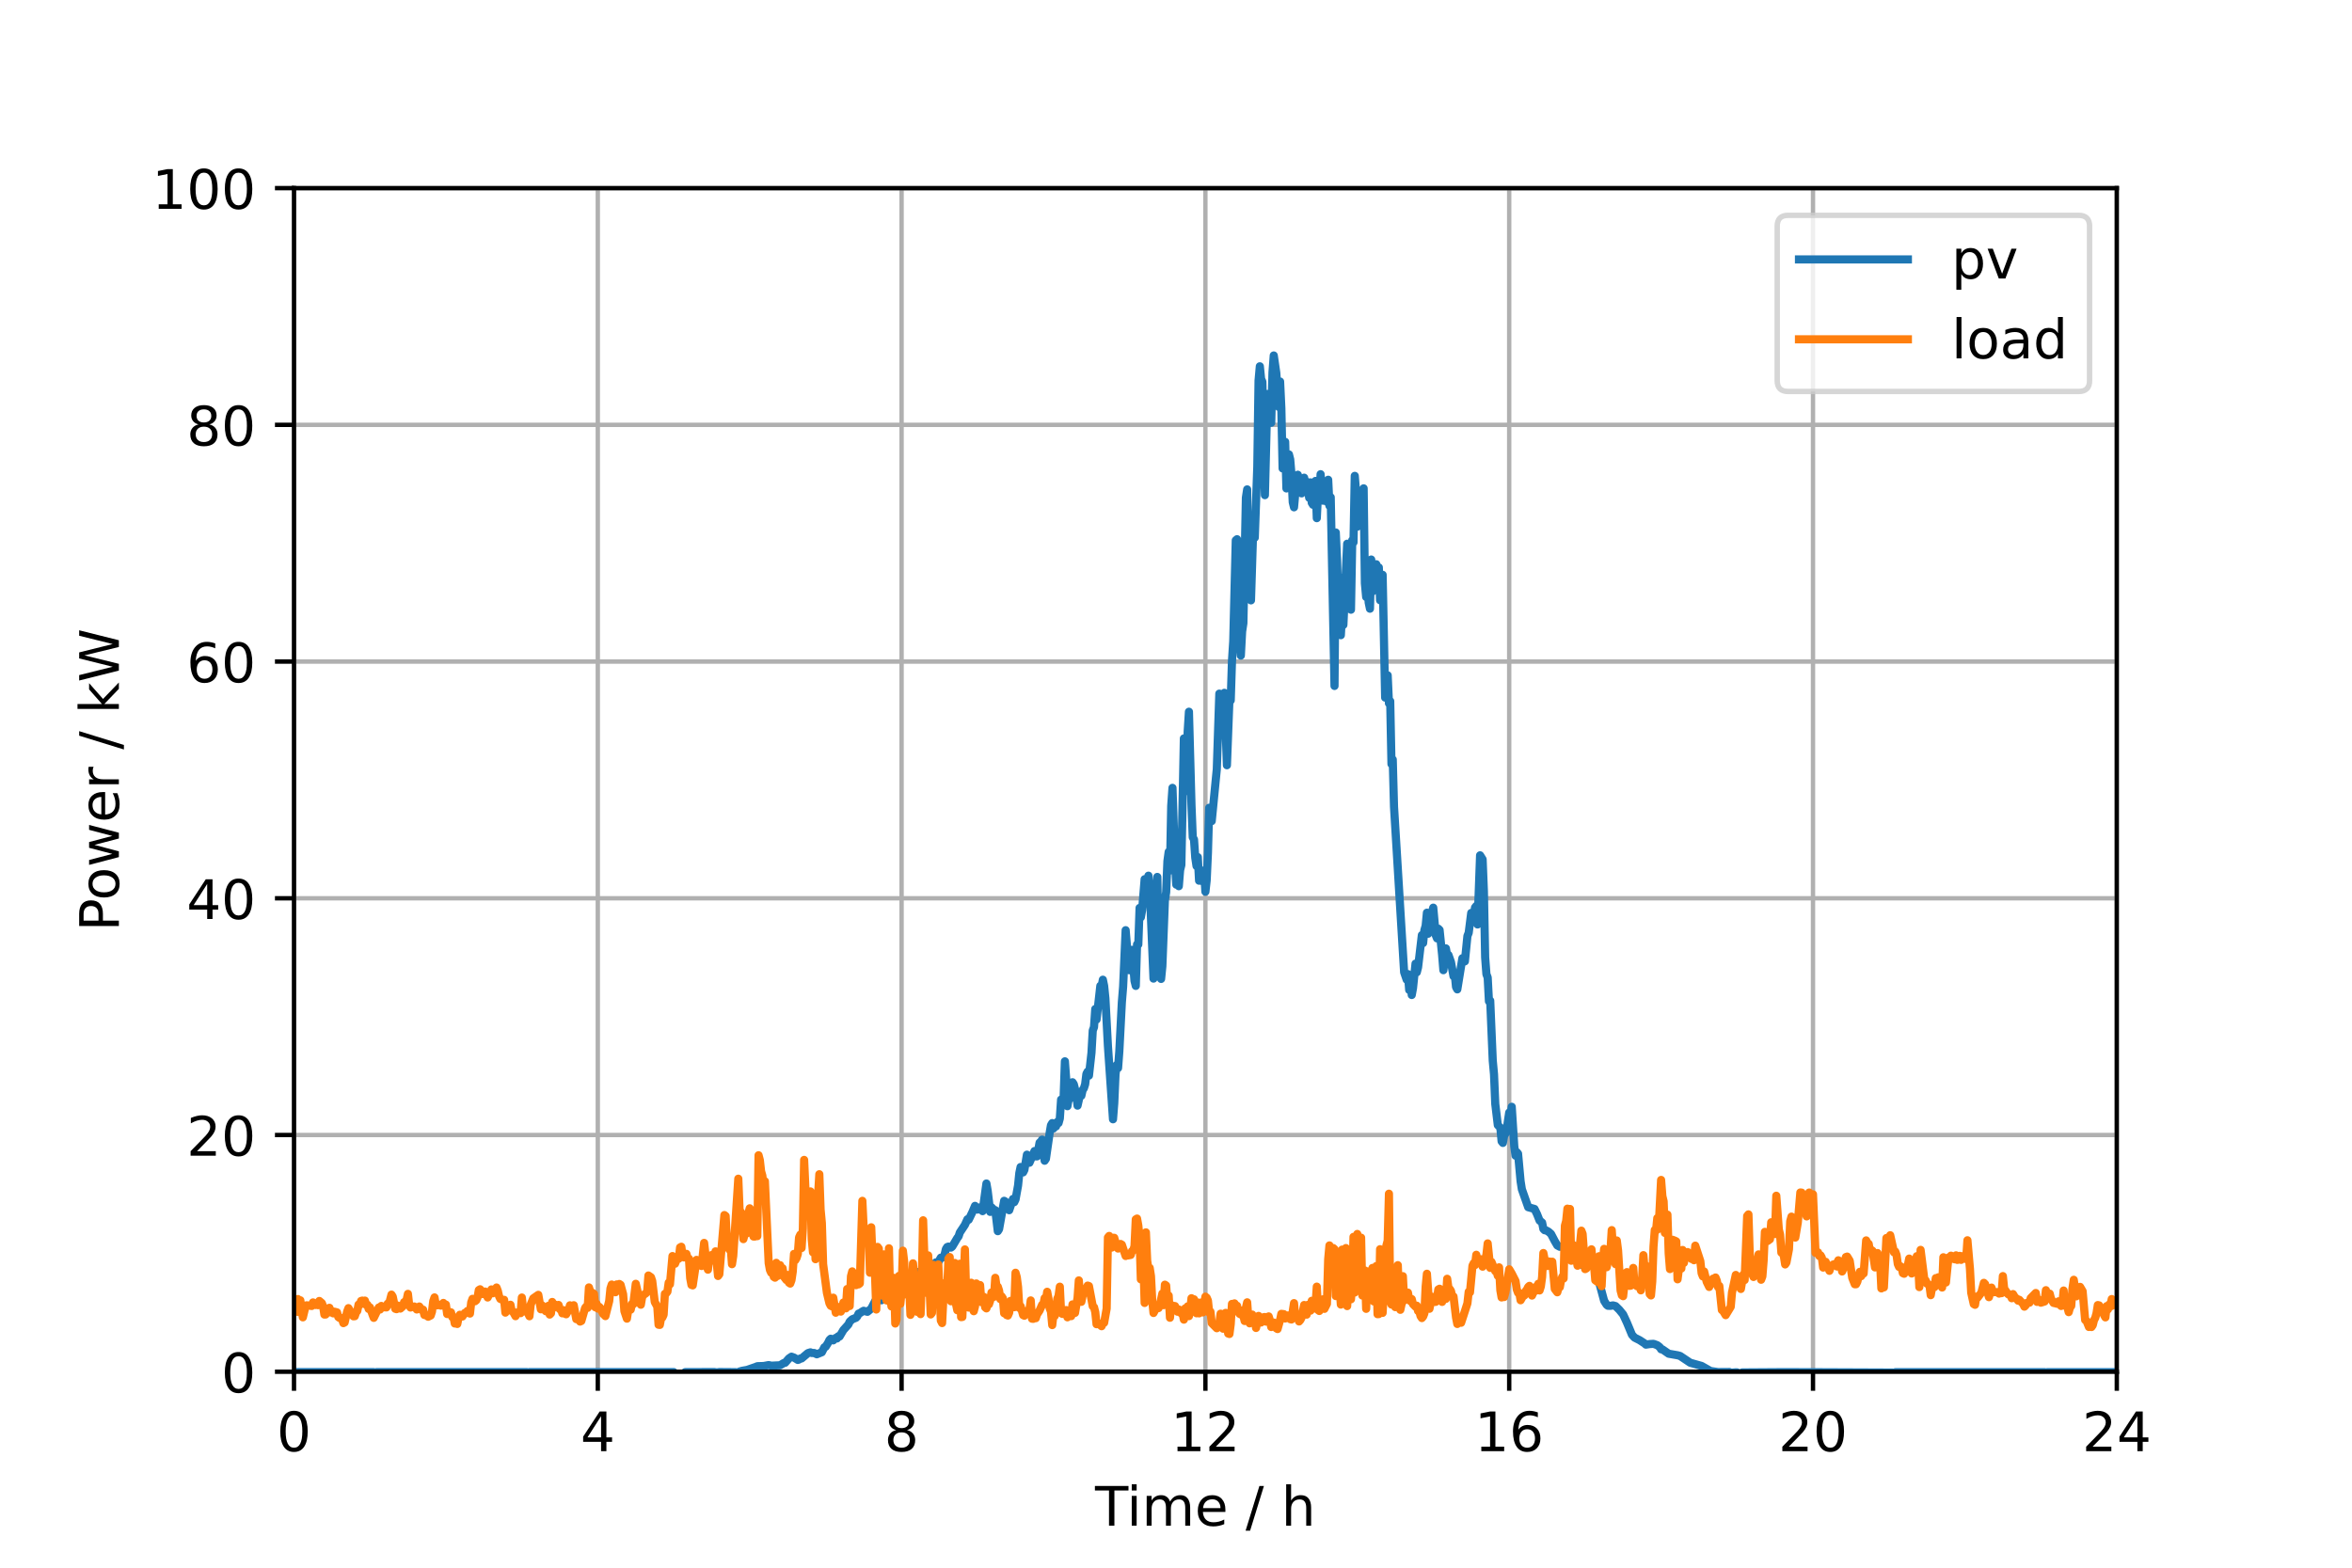 <?xml version="1.0" encoding="utf-8" standalone="no"?>
<!DOCTYPE svg PUBLIC "-//W3C//DTD SVG 1.1//EN"
  "http://www.w3.org/Graphics/SVG/1.1/DTD/svg11.dtd">
<!-- Created with matplotlib (https://matplotlib.org/) -->
<svg height="288pt" version="1.1" viewBox="0 0 432 288" width="432pt" xmlns="http://www.w3.org/2000/svg" xmlns:xlink="http://www.w3.org/1999/xlink">
 <defs>
  <style type="text/css">
*{stroke-linecap:butt;stroke-linejoin:round;}
  </style>
 </defs>
 <g id="figure_1">
  <g id="patch_1">
   <path d="M 0 288 
L 432 288 
L 432 0 
L 0 0 
z
" style="fill:#ffffff;"/>
  </g>
  <g id="axes_1">
   <g id="patch_2">
    <path d="M 54 252 
L 388.8 252 
L 388.8 34.56 
L 54 34.56 
z
" style="fill:#ffffff;"/>
   </g>
   <g id="matplotlib.axis_1">
    <g id="xtick_1">
     <g id="line2d_1">
      <path clip-path="url(#pe72636632e)" d="M 54 252 
L 54 34.56 
" style="fill:none;stroke:#b0b0b0;stroke-linecap:square;stroke-width:0.8;"/>
     </g>
     <g id="line2d_2">
      <defs>
       <path d="M 0 0 
L 0 3.5 
" id="m6afedc0738" style="stroke:#000000;stroke-width:0.8;"/>
      </defs>
      <g>
       <use style="stroke:#000000;stroke-width:0.8;" x="54" xlink:href="#m6afedc0738" y="252"/>
      </g>
     </g>
     <g id="text_1">
      <!-- 0 -->
      <defs>
       <path d="M 31.781 66.406 
Q 24.172 66.406 20.328 58.906 
Q 16.5 51.422 16.5 36.375 
Q 16.5 21.391 20.328 13.891 
Q 24.172 6.391 31.781 6.391 
Q 39.453 6.391 43.281 13.891 
Q 47.125 21.391 47.125 36.375 
Q 47.125 51.422 43.281 58.906 
Q 39.453 66.406 31.781 66.406 
z
M 31.781 74.219 
Q 44.047 74.219 50.516 64.516 
Q 56.984 54.828 56.984 36.375 
Q 56.984 17.969 50.516 8.266 
Q 44.047 -1.422 31.781 -1.422 
Q 19.531 -1.422 13.062 8.266 
Q 6.594 17.969 6.594 36.375 
Q 6.594 54.828 13.062 64.516 
Q 19.531 74.219 31.781 74.219 
z
" id="DejaVuSans-48"/>
      </defs>
      <g transform="translate(50.819 266.598)scale(0.1 -0.1)">
       <use xlink:href="#DejaVuSans-48"/>
      </g>
     </g>
    </g>
    <g id="xtick_2">
     <g id="line2d_3">
      <path clip-path="url(#pe72636632e)" d="M 109.8 252 
L 109.8 34.56 
" style="fill:none;stroke:#b0b0b0;stroke-linecap:square;stroke-width:0.8;"/>
     </g>
     <g id="line2d_4">
      <g>
       <use style="stroke:#000000;stroke-width:0.8;" x="109.8" xlink:href="#m6afedc0738" y="252"/>
      </g>
     </g>
     <g id="text_2">
      <!-- 4 -->
      <defs>
       <path d="M 37.797 64.312 
L 12.891 25.391 
L 37.797 25.391 
z
M 35.203 72.906 
L 47.609 72.906 
L 47.609 25.391 
L 58.016 25.391 
L 58.016 17.188 
L 47.609 17.188 
L 47.609 0 
L 37.797 0 
L 37.797 17.188 
L 4.891 17.188 
L 4.891 26.703 
z
" id="DejaVuSans-52"/>
      </defs>
      <g transform="translate(106.619 266.598)scale(0.1 -0.1)">
       <use xlink:href="#DejaVuSans-52"/>
      </g>
     </g>
    </g>
    <g id="xtick_3">
     <g id="line2d_5">
      <path clip-path="url(#pe72636632e)" d="M 165.6 252 
L 165.6 34.56 
" style="fill:none;stroke:#b0b0b0;stroke-linecap:square;stroke-width:0.8;"/>
     </g>
     <g id="line2d_6">
      <g>
       <use style="stroke:#000000;stroke-width:0.8;" x="165.6" xlink:href="#m6afedc0738" y="252"/>
      </g>
     </g>
     <g id="text_3">
      <!-- 8 -->
      <defs>
       <path d="M 31.781 34.625 
Q 24.75 34.625 20.719 30.859 
Q 16.703 27.094 16.703 20.516 
Q 16.703 13.922 20.719 10.156 
Q 24.75 6.391 31.781 6.391 
Q 38.812 6.391 42.859 10.172 
Q 46.922 13.969 46.922 20.516 
Q 46.922 27.094 42.891 30.859 
Q 38.875 34.625 31.781 34.625 
z
M 21.922 38.812 
Q 15.578 40.375 12.031 44.719 
Q 8.5 49.078 8.5 55.328 
Q 8.5 64.062 14.719 69.141 
Q 20.953 74.219 31.781 74.219 
Q 42.672 74.219 48.875 69.141 
Q 55.078 64.062 55.078 55.328 
Q 55.078 49.078 51.531 44.719 
Q 48 40.375 41.703 38.812 
Q 48.828 37.156 52.797 32.312 
Q 56.781 27.484 56.781 20.516 
Q 56.781 9.906 50.312 4.234 
Q 43.844 -1.422 31.781 -1.422 
Q 19.734 -1.422 13.25 4.234 
Q 6.781 9.906 6.781 20.516 
Q 6.781 27.484 10.781 32.312 
Q 14.797 37.156 21.922 38.812 
z
M 18.312 54.391 
Q 18.312 48.734 21.844 45.562 
Q 25.391 42.391 31.781 42.391 
Q 38.141 42.391 41.719 45.562 
Q 45.312 48.734 45.312 54.391 
Q 45.312 60.062 41.719 63.234 
Q 38.141 66.406 31.781 66.406 
Q 25.391 66.406 21.844 63.234 
Q 18.312 60.062 18.312 54.391 
z
" id="DejaVuSans-56"/>
      </defs>
      <g transform="translate(162.419 266.598)scale(0.1 -0.1)">
       <use xlink:href="#DejaVuSans-56"/>
      </g>
     </g>
    </g>
    <g id="xtick_4">
     <g id="line2d_7">
      <path clip-path="url(#pe72636632e)" d="M 221.4 252 
L 221.4 34.56 
" style="fill:none;stroke:#b0b0b0;stroke-linecap:square;stroke-width:0.8;"/>
     </g>
     <g id="line2d_8">
      <g>
       <use style="stroke:#000000;stroke-width:0.8;" x="221.4" xlink:href="#m6afedc0738" y="252"/>
      </g>
     </g>
     <g id="text_4">
      <!-- 12 -->
      <defs>
       <path d="M 12.406 8.297 
L 28.516 8.297 
L 28.516 63.922 
L 10.984 60.406 
L 10.984 69.391 
L 28.422 72.906 
L 38.281 72.906 
L 38.281 8.297 
L 54.391 8.297 
L 54.391 0 
L 12.406 0 
z
" id="DejaVuSans-49"/>
       <path d="M 19.188 8.297 
L 53.609 8.297 
L 53.609 0 
L 7.328 0 
L 7.328 8.297 
Q 12.938 14.109 22.625 23.891 
Q 32.328 33.688 34.812 36.531 
Q 39.547 41.844 41.422 45.531 
Q 43.312 49.219 43.312 52.781 
Q 43.312 58.594 39.234 62.25 
Q 35.156 65.922 28.609 65.922 
Q 23.969 65.922 18.812 64.312 
Q 13.672 62.703 7.812 59.422 
L 7.812 69.391 
Q 13.766 71.781 18.938 73 
Q 24.125 74.219 28.422 74.219 
Q 39.75 74.219 46.484 68.547 
Q 53.219 62.891 53.219 53.422 
Q 53.219 48.922 51.531 44.891 
Q 49.859 40.875 45.406 35.406 
Q 44.188 33.984 37.641 27.219 
Q 31.109 20.453 19.188 8.297 
z
" id="DejaVuSans-50"/>
      </defs>
      <g transform="translate(215.037 266.598)scale(0.1 -0.1)">
       <use xlink:href="#DejaVuSans-49"/>
       <use x="63.623" xlink:href="#DejaVuSans-50"/>
      </g>
     </g>
    </g>
    <g id="xtick_5">
     <g id="line2d_9">
      <path clip-path="url(#pe72636632e)" d="M 277.2 252 
L 277.2 34.56 
" style="fill:none;stroke:#b0b0b0;stroke-linecap:square;stroke-width:0.8;"/>
     </g>
     <g id="line2d_10">
      <g>
       <use style="stroke:#000000;stroke-width:0.8;" x="277.2" xlink:href="#m6afedc0738" y="252"/>
      </g>
     </g>
     <g id="text_5">
      <!-- 16 -->
      <defs>
       <path d="M 33.016 40.375 
Q 26.375 40.375 22.484 35.828 
Q 18.609 31.297 18.609 23.391 
Q 18.609 15.531 22.484 10.953 
Q 26.375 6.391 33.016 6.391 
Q 39.656 6.391 43.531 10.953 
Q 47.406 15.531 47.406 23.391 
Q 47.406 31.297 43.531 35.828 
Q 39.656 40.375 33.016 40.375 
z
M 52.594 71.297 
L 52.594 62.312 
Q 48.875 64.062 45.094 64.984 
Q 41.312 65.922 37.594 65.922 
Q 27.828 65.922 22.672 59.328 
Q 17.531 52.734 16.797 39.406 
Q 19.672 43.656 24.016 45.922 
Q 28.375 48.188 33.594 48.188 
Q 44.578 48.188 50.953 41.516 
Q 57.328 34.859 57.328 23.391 
Q 57.328 12.156 50.688 5.359 
Q 44.047 -1.422 33.016 -1.422 
Q 20.359 -1.422 13.672 8.266 
Q 6.984 17.969 6.984 36.375 
Q 6.984 53.656 15.188 63.938 
Q 23.391 74.219 37.203 74.219 
Q 40.922 74.219 44.703 73.484 
Q 48.484 72.75 52.594 71.297 
z
" id="DejaVuSans-54"/>
      </defs>
      <g transform="translate(270.837 266.598)scale(0.1 -0.1)">
       <use xlink:href="#DejaVuSans-49"/>
       <use x="63.623" xlink:href="#DejaVuSans-54"/>
      </g>
     </g>
    </g>
    <g id="xtick_6">
     <g id="line2d_11">
      <path clip-path="url(#pe72636632e)" d="M 333 252 
L 333 34.56 
" style="fill:none;stroke:#b0b0b0;stroke-linecap:square;stroke-width:0.8;"/>
     </g>
     <g id="line2d_12">
      <g>
       <use style="stroke:#000000;stroke-width:0.8;" x="333" xlink:href="#m6afedc0738" y="252"/>
      </g>
     </g>
     <g id="text_6">
      <!-- 20 -->
      <g transform="translate(326.637 266.598)scale(0.1 -0.1)">
       <use xlink:href="#DejaVuSans-50"/>
       <use x="63.623" xlink:href="#DejaVuSans-48"/>
      </g>
     </g>
    </g>
    <g id="xtick_7">
     <g id="line2d_13">
      <path clip-path="url(#pe72636632e)" d="M 388.8 252 
L 388.8 34.56 
" style="fill:none;stroke:#b0b0b0;stroke-linecap:square;stroke-width:0.8;"/>
     </g>
     <g id="line2d_14">
      <g>
       <use style="stroke:#000000;stroke-width:0.8;" x="388.8" xlink:href="#m6afedc0738" y="252"/>
      </g>
     </g>
     <g id="text_7">
      <!-- 24 -->
      <g transform="translate(382.438 266.598)scale(0.1 -0.1)">
       <use xlink:href="#DejaVuSans-50"/>
       <use x="63.623" xlink:href="#DejaVuSans-52"/>
      </g>
     </g>
    </g>
    <g id="text_8">
     <!-- Time / h -->
     <defs>
      <path d="M -0.297 72.906 
L 61.375 72.906 
L 61.375 64.594 
L 35.5 64.594 
L 35.5 0 
L 25.594 0 
L 25.594 64.594 
L -0.297 64.594 
z
" id="DejaVuSans-84"/>
      <path d="M 9.422 54.688 
L 18.406 54.688 
L 18.406 0 
L 9.422 0 
z
M 9.422 75.984 
L 18.406 75.984 
L 18.406 64.594 
L 9.422 64.594 
z
" id="DejaVuSans-105"/>
      <path d="M 52 44.188 
Q 55.375 50.25 60.062 53.125 
Q 64.75 56 71.094 56 
Q 79.641 56 84.281 50.016 
Q 88.922 44.047 88.922 33.016 
L 88.922 0 
L 79.891 0 
L 79.891 32.719 
Q 79.891 40.578 77.094 44.375 
Q 74.312 48.188 68.609 48.188 
Q 61.625 48.188 57.562 43.547 
Q 53.516 38.922 53.516 30.906 
L 53.516 0 
L 44.484 0 
L 44.484 32.719 
Q 44.484 40.625 41.703 44.406 
Q 38.922 48.188 33.109 48.188 
Q 26.219 48.188 22.156 43.531 
Q 18.109 38.875 18.109 30.906 
L 18.109 0 
L 9.078 0 
L 9.078 54.688 
L 18.109 54.688 
L 18.109 46.188 
Q 21.188 51.219 25.484 53.609 
Q 29.781 56 35.688 56 
Q 41.656 56 45.828 52.969 
Q 50 49.953 52 44.188 
z
" id="DejaVuSans-109"/>
      <path d="M 56.203 29.594 
L 56.203 25.203 
L 14.891 25.203 
Q 15.484 15.922 20.484 11.062 
Q 25.484 6.203 34.422 6.203 
Q 39.594 6.203 44.453 7.469 
Q 49.312 8.734 54.109 11.281 
L 54.109 2.781 
Q 49.266 0.734 44.188 -0.344 
Q 39.109 -1.422 33.891 -1.422 
Q 20.797 -1.422 13.156 6.188 
Q 5.516 13.812 5.516 26.812 
Q 5.516 40.234 12.766 48.109 
Q 20.016 56 32.328 56 
Q 43.359 56 49.781 48.891 
Q 56.203 41.797 56.203 29.594 
z
M 47.219 32.234 
Q 47.125 39.594 43.094 43.984 
Q 39.062 48.391 32.422 48.391 
Q 24.906 48.391 20.391 44.141 
Q 15.875 39.891 15.188 32.172 
z
" id="DejaVuSans-101"/>
      <path id="DejaVuSans-32"/>
      <path d="M 25.391 72.906 
L 33.688 72.906 
L 8.297 -9.281 
L 0 -9.281 
z
" id="DejaVuSans-47"/>
      <path d="M 54.891 33.016 
L 54.891 0 
L 45.906 0 
L 45.906 32.719 
Q 45.906 40.484 42.875 44.328 
Q 39.844 48.188 33.797 48.188 
Q 26.516 48.188 22.312 43.547 
Q 18.109 38.922 18.109 30.906 
L 18.109 0 
L 9.078 0 
L 9.078 75.984 
L 18.109 75.984 
L 18.109 46.188 
Q 21.344 51.125 25.703 53.562 
Q 30.078 56 35.797 56 
Q 45.219 56 50.047 50.172 
Q 54.891 44.344 54.891 33.016 
z
" id="DejaVuSans-104"/>
     </defs>
     <g transform="translate(201.135 280.277)scale(0.1 -0.1)">
      <use xlink:href="#DejaVuSans-84"/>
      <use x="57.959" xlink:href="#DejaVuSans-105"/>
      <use x="85.742" xlink:href="#DejaVuSans-109"/>
      <use x="183.154" xlink:href="#DejaVuSans-101"/>
      <use x="244.678" xlink:href="#DejaVuSans-32"/>
      <use x="276.465" xlink:href="#DejaVuSans-47"/>
      <use x="310.156" xlink:href="#DejaVuSans-32"/>
      <use x="341.943" xlink:href="#DejaVuSans-104"/>
     </g>
    </g>
   </g>
   <g id="matplotlib.axis_2">
    <g id="ytick_1">
     <g id="line2d_15">
      <path clip-path="url(#pe72636632e)" d="M 54 252 
L 388.8 252 
" style="fill:none;stroke:#b0b0b0;stroke-linecap:square;stroke-width:0.8;"/>
     </g>
     <g id="line2d_16">
      <defs>
       <path d="M 0 0 
L -3.5 0 
" id="ma63e623397" style="stroke:#000000;stroke-width:0.8;"/>
      </defs>
      <g>
       <use style="stroke:#000000;stroke-width:0.8;" x="54" xlink:href="#ma63e623397" y="252"/>
      </g>
     </g>
     <g id="text_9">
      <!-- 0 -->
      <g transform="translate(40.638 255.799)scale(0.1 -0.1)">
       <use xlink:href="#DejaVuSans-48"/>
      </g>
     </g>
    </g>
    <g id="ytick_2">
     <g id="line2d_17">
      <path clip-path="url(#pe72636632e)" d="M 54 208.512 
L 388.8 208.512 
" style="fill:none;stroke:#b0b0b0;stroke-linecap:square;stroke-width:0.8;"/>
     </g>
     <g id="line2d_18">
      <g>
       <use style="stroke:#000000;stroke-width:0.8;" x="54" xlink:href="#ma63e623397" y="208.512"/>
      </g>
     </g>
     <g id="text_10">
      <!-- 20 -->
      <g transform="translate(34.275 212.311)scale(0.1 -0.1)">
       <use xlink:href="#DejaVuSans-50"/>
       <use x="63.623" xlink:href="#DejaVuSans-48"/>
      </g>
     </g>
    </g>
    <g id="ytick_3">
     <g id="line2d_19">
      <path clip-path="url(#pe72636632e)" d="M 54 165.024 
L 388.8 165.024 
" style="fill:none;stroke:#b0b0b0;stroke-linecap:square;stroke-width:0.8;"/>
     </g>
     <g id="line2d_20">
      <g>
       <use style="stroke:#000000;stroke-width:0.8;" x="54" xlink:href="#ma63e623397" y="165.024"/>
      </g>
     </g>
     <g id="text_11">
      <!-- 40 -->
      <g transform="translate(34.275 168.823)scale(0.1 -0.1)">
       <use xlink:href="#DejaVuSans-52"/>
       <use x="63.623" xlink:href="#DejaVuSans-48"/>
      </g>
     </g>
    </g>
    <g id="ytick_4">
     <g id="line2d_21">
      <path clip-path="url(#pe72636632e)" d="M 54 121.536 
L 388.8 121.536 
" style="fill:none;stroke:#b0b0b0;stroke-linecap:square;stroke-width:0.8;"/>
     </g>
     <g id="line2d_22">
      <g>
       <use style="stroke:#000000;stroke-width:0.8;" x="54" xlink:href="#ma63e623397" y="121.536"/>
      </g>
     </g>
     <g id="text_12">
      <!-- 60 -->
      <g transform="translate(34.275 125.335)scale(0.1 -0.1)">
       <use xlink:href="#DejaVuSans-54"/>
       <use x="63.623" xlink:href="#DejaVuSans-48"/>
      </g>
     </g>
    </g>
    <g id="ytick_5">
     <g id="line2d_23">
      <path clip-path="url(#pe72636632e)" d="M 54 78.048 
L 388.8 78.048 
" style="fill:none;stroke:#b0b0b0;stroke-linecap:square;stroke-width:0.8;"/>
     </g>
     <g id="line2d_24">
      <g>
       <use style="stroke:#000000;stroke-width:0.8;" x="54" xlink:href="#ma63e623397" y="78.048"/>
      </g>
     </g>
     <g id="text_13">
      <!-- 80 -->
      <g transform="translate(34.275 81.847)scale(0.1 -0.1)">
       <use xlink:href="#DejaVuSans-56"/>
       <use x="63.623" xlink:href="#DejaVuSans-48"/>
      </g>
     </g>
    </g>
    <g id="ytick_6">
     <g id="line2d_25">
      <path clip-path="url(#pe72636632e)" d="M 54 34.56 
L 388.8 34.56 
" style="fill:none;stroke:#b0b0b0;stroke-linecap:square;stroke-width:0.8;"/>
     </g>
     <g id="line2d_26">
      <g>
       <use style="stroke:#000000;stroke-width:0.8;" x="54" xlink:href="#ma63e623397" y="34.56"/>
      </g>
     </g>
     <g id="text_14">
      <!-- 100 -->
      <g transform="translate(27.913 38.359)scale(0.1 -0.1)">
       <use xlink:href="#DejaVuSans-49"/>
       <use x="63.623" xlink:href="#DejaVuSans-48"/>
       <use x="127.246" xlink:href="#DejaVuSans-48"/>
      </g>
     </g>
    </g>
    <g id="text_15">
     <!-- Power / kW -->
     <defs>
      <path d="M 19.672 64.797 
L 19.672 37.406 
L 32.078 37.406 
Q 38.969 37.406 42.719 40.969 
Q 46.484 44.531 46.484 51.125 
Q 46.484 57.672 42.719 61.234 
Q 38.969 64.797 32.078 64.797 
z
M 9.812 72.906 
L 32.078 72.906 
Q 44.344 72.906 50.609 67.359 
Q 56.891 61.812 56.891 51.125 
Q 56.891 40.328 50.609 34.812 
Q 44.344 29.297 32.078 29.297 
L 19.672 29.297 
L 19.672 0 
L 9.812 0 
z
" id="DejaVuSans-80"/>
      <path d="M 30.609 48.391 
Q 23.391 48.391 19.188 42.75 
Q 14.984 37.109 14.984 27.297 
Q 14.984 17.484 19.156 11.844 
Q 23.344 6.203 30.609 6.203 
Q 37.797 6.203 41.984 11.859 
Q 46.188 17.531 46.188 27.297 
Q 46.188 37.016 41.984 42.703 
Q 37.797 48.391 30.609 48.391 
z
M 30.609 56 
Q 42.328 56 49.016 48.375 
Q 55.719 40.766 55.719 27.297 
Q 55.719 13.875 49.016 6.219 
Q 42.328 -1.422 30.609 -1.422 
Q 18.844 -1.422 12.172 6.219 
Q 5.516 13.875 5.516 27.297 
Q 5.516 40.766 12.172 48.375 
Q 18.844 56 30.609 56 
z
" id="DejaVuSans-111"/>
      <path d="M 4.203 54.688 
L 13.188 54.688 
L 24.422 12.016 
L 35.594 54.688 
L 46.188 54.688 
L 57.422 12.016 
L 68.609 54.688 
L 77.594 54.688 
L 63.281 0 
L 52.688 0 
L 40.922 44.828 
L 29.109 0 
L 18.5 0 
z
" id="DejaVuSans-119"/>
      <path d="M 41.109 46.297 
Q 39.594 47.172 37.812 47.578 
Q 36.031 48 33.891 48 
Q 26.266 48 22.188 43.047 
Q 18.109 38.094 18.109 28.812 
L 18.109 0 
L 9.078 0 
L 9.078 54.688 
L 18.109 54.688 
L 18.109 46.188 
Q 20.953 51.172 25.484 53.578 
Q 30.031 56 36.531 56 
Q 37.453 56 38.578 55.875 
Q 39.703 55.766 41.062 55.516 
z
" id="DejaVuSans-114"/>
      <path d="M 9.078 75.984 
L 18.109 75.984 
L 18.109 31.109 
L 44.922 54.688 
L 56.391 54.688 
L 27.391 29.109 
L 57.625 0 
L 45.906 0 
L 18.109 26.703 
L 18.109 0 
L 9.078 0 
z
" id="DejaVuSans-107"/>
      <path d="M 3.328 72.906 
L 13.281 72.906 
L 28.609 11.281 
L 43.891 72.906 
L 54.984 72.906 
L 70.312 11.281 
L 85.594 72.906 
L 95.609 72.906 
L 77.297 0 
L 64.891 0 
L 49.516 63.281 
L 33.984 0 
L 21.578 0 
z
" id="DejaVuSans-87"/>
     </defs>
     <g transform="translate(21.833 171.096)rotate(-90)scale(0.1 -0.1)">
      <use xlink:href="#DejaVuSans-80"/>
      <use x="56.678" xlink:href="#DejaVuSans-111"/>
      <use x="117.859" xlink:href="#DejaVuSans-119"/>
      <use x="199.646" xlink:href="#DejaVuSans-101"/>
      <use x="261.17" xlink:href="#DejaVuSans-114"/>
      <use x="302.283" xlink:href="#DejaVuSans-32"/>
      <use x="334.07" xlink:href="#DejaVuSans-47"/>
      <use x="367.762" xlink:href="#DejaVuSans-32"/>
      <use x="399.549" xlink:href="#DejaVuSans-107"/>
      <use x="457.459" xlink:href="#DejaVuSans-87"/>
     </g>
    </g>
   </g>
   <g id="line2d_27">
    <path clip-path="url(#pe72636632e)" d="M 54.233 252.074 
L 68.647 252.074 
L 68.88 252.298 
L 69.112 252.074 
L 96.78 252.072 
L 97.013 252.291 
L 97.245 252.067 
L 103.058 252.067 
L 123.75 252.065 
L 123.983 252.774 
L 124.68 252.815 
L 125.61 252.837 
L 125.843 252.074 
L 131.19 252.057 
L 131.655 252.124 
L 132.12 252.059 
L 135.143 252.083 
L 135.375 252.196 
L 135.84 251.965 
L 136.305 251.83 
L 137.235 251.663 
L 138.863 251.098 
L 139.095 250.985 
L 140.257 250.952 
L 141.188 250.778 
L 141.653 250.893 
L 143.28 250.815 
L 143.977 250.387 
L 144.21 250.356 
L 144.907 249.558 
L 145.373 249.236 
L 145.838 249.402 
L 146.535 249.832 
L 146.768 249.758 
L 147 249.567 
L 147.232 249.56 
L 148.395 248.58 
L 148.86 248.438 
L 149.093 248.558 
L 149.558 248.562 
L 150.023 248.795 
L 150.952 248.417 
L 151.417 247.503 
L 151.65 247.414 
L 152.115 246.66 
L 152.347 246.164 
L 152.58 245.94 
L 152.812 246.016 
L 153.045 246.238 
L 153.51 245.781 
L 153.743 245.883 
L 153.975 245.485 
L 154.208 245.527 
L 154.905 244.342 
L 155.835 243.309 
L 156.067 242.794 
L 156.532 242.367 
L 157.23 242.087 
L 157.463 241.833 
L 157.695 241.322 
L 157.928 241.243 
L 158.393 240.937 
L 158.625 240.804 
L 159.322 240.991 
L 160.02 240.41 
L 160.718 239.051 
L 161.415 238.649 
L 161.88 238.875 
L 163.042 237.788 
L 163.275 237.334 
L 163.507 237.166 
L 163.74 237.566 
L 163.972 237.468 
L 164.438 237.84 
L 164.67 237.603 
L 164.903 237.751 
L 165.135 237.499 
L 165.368 236.827 
L 165.6 236.947 
L 166.065 236.575 
L 166.53 235.462 
L 166.762 235.24 
L 166.995 235.414 
L 167.46 235.288 
L 167.925 234.722 
L 168.623 233.683 
L 168.855 233.9 
L 169.088 233.82 
L 169.32 233.611 
L 169.553 234.2 
L 170.25 233.705 
L 170.482 233.174 
L 170.715 233.148 
L 170.947 232.83 
L 171.18 232.752 
L 171.877 231.924 
L 172.11 231.978 
L 172.343 231.859 
L 172.808 231.045 
L 173.273 230.974 
L 173.505 230.443 
L 173.738 229.46 
L 173.97 229.099 
L 174.202 229.01 
L 174.435 229.177 
L 174.667 229.193 
L 174.9 229.008 
L 175.83 227.438 
L 176.062 227.144 
L 176.295 226.429 
L 177.225 225.024 
L 177.69 223.987 
L 177.923 224.081 
L 178.62 222.641 
L 179.085 221.53 
L 179.55 222.217 
L 179.782 222.139 
L 180.015 221.798 
L 180.48 222.496 
L 181.178 217.423 
L 181.41 218.762 
L 181.875 222.637 
L 182.107 221.795 
L 182.572 222.274 
L 182.805 222.322 
L 183.27 226.179 
L 183.502 225.816 
L 184.433 220.602 
L 184.665 220.739 
L 185.363 222.328 
L 186.06 220.256 
L 186.292 220.845 
L 186.525 220.358 
L 186.99 217.792 
L 187.222 215.501 
L 187.455 214.392 
L 187.92 215.379 
L 188.153 214.922 
L 188.618 212.124 
L 189.083 213.607 
L 190.012 211.458 
L 190.245 212.443 
L 190.477 212.435 
L 190.942 209.919 
L 191.175 209.723 
L 191.407 209.362 
L 191.873 213.237 
L 192.105 212.893 
L 192.803 208.064 
L 193.035 206.712 
L 193.268 206.325 
L 193.5 207.314 
L 193.732 206.607 
L 193.965 206.933 
L 194.197 206.111 
L 194.43 206.316 
L 194.662 205.479 
L 194.895 202.002 
L 195.127 202.869 
L 195.36 201.595 
L 195.593 194.976 
L 195.825 198.164 
L 196.058 203.217 
L 196.29 201.856 
L 196.523 201.843 
L 196.755 201.123 
L 196.988 198.819 
L 197.22 199.162 
L 197.685 200.98 
L 197.917 203.115 
L 198.382 201.056 
L 198.615 201.302 
L 198.847 200.258 
L 199.08 199.921 
L 199.312 199.188 
L 199.545 197.286 
L 199.778 196.857 
L 200.01 197.601 
L 200.475 193.426 
L 200.708 189.319 
L 200.94 188.69 
L 201.173 185.363 
L 201.405 187.301 
L 202.102 181.108 
L 202.335 181.195 
L 202.567 179.984 
L 202.8 181.123 
L 203.032 183.404 
L 203.498 192.189 
L 204.428 205.622 
L 204.66 202.639 
L 204.893 197.303 
L 205.125 195.629 
L 205.357 196.218 
L 205.59 193.137 
L 206.055 184.126 
L 206.287 181.271 
L 206.752 170.888 
L 207.218 176.624 
L 207.45 178.242 
L 207.915 174.494 
L 208.38 180.195 
L 208.613 181.121 
L 208.845 173.498 
L 209.077 173.515 
L 209.31 166.794 
L 209.542 168.518 
L 209.775 167.205 
L 210.24 161.517 
L 210.472 163.537 
L 210.705 163.639 
L 210.938 160.873 
L 211.17 162.947 
L 211.868 179.777 
L 212.565 161.101 
L 212.798 173.474 
L 213.262 179.836 
L 213.495 177.475 
L 213.96 165.415 
L 214.192 163.909 
L 214.425 158.199 
L 214.657 156.492 
L 214.89 159.929 
L 215.123 148.04 
L 215.355 144.739 
L 215.82 158.442 
L 216.053 162.519 
L 216.285 159.275 
L 216.518 162.8 
L 216.75 159.873 
L 216.982 158.91 
L 217.447 135.657 
L 217.68 145.4 
L 217.912 144.041 
L 218.145 134.419 
L 218.377 130.753 
L 218.843 147.877 
L 219.075 153.806 
L 219.308 154.232 
L 219.54 157.577 
L 219.773 159.101 
L 220.005 157.455 
L 220.238 161.793 
L 220.47 160.967 
L 220.702 161.841 
L 221.167 159.901 
L 221.4 163.815 
L 221.632 161.738 
L 221.865 156.64 
L 222.097 148.392 
L 222.33 148.87 
L 222.562 150.845 
L 223.493 141.323 
L 223.958 127.426 
L 224.423 128.694 
L 224.655 127.498 
L 224.887 127.279 
L 225.352 140.582 
L 225.817 128.37 
L 226.05 128.679 
L 226.282 121.427 
L 226.515 117.809 
L 226.98 99.259 
L 227.213 99.061 
L 227.678 115.324 
L 227.91 120.438 
L 228.143 116.013 
L 228.375 114.491 
L 228.84 91.425 
L 229.072 89.907 
L 229.305 104.354 
L 229.77 110.29 
L 230.235 95.384 
L 230.468 98.766 
L 230.933 85.748 
L 231.165 69.92 
L 231.398 67.293 
L 231.63 69.62 
L 231.863 70.131 
L 232.327 90.964 
L 232.792 72.373 
L 233.025 72.492 
L 233.257 73.841 
L 233.49 77.67 
L 233.722 68.424 
L 233.955 65.304 
L 234.42 68.509 
L 234.885 74.767 
L 235.118 70.092 
L 235.35 75.032 
L 235.583 86.056 
L 235.815 82.793 
L 236.048 81.168 
L 236.28 89.727 
L 236.745 83.48 
L 236.977 84.397 
L 237.21 87.176 
L 237.442 92.253 
L 237.675 93.195 
L 237.907 90.631 
L 238.14 89.844 
L 238.373 87.22 
L 238.838 90.133 
L 239.07 90.636 
L 239.303 89.692 
L 239.535 87.757 
L 239.768 88.866 
L 240 88.492 
L 240.465 91.455 
L 240.697 88.616 
L 240.93 92.36 
L 241.162 92.734 
L 241.395 91.955 
L 241.627 88.35 
L 241.86 95.189 
L 242.093 90.386 
L 242.325 91.625 
L 242.558 87.117 
L 242.79 90.357 
L 243.023 91.984 
L 243.255 88.77 
L 243.488 88.559 
L 243.72 92.188 
L 243.952 88.139 
L 244.185 92.921 
L 244.417 91.349 
L 244.882 114.584 
L 245.115 126.015 
L 245.347 97.822 
L 245.58 102.754 
L 245.812 110.849 
L 246.045 106.052 
L 246.278 116.691 
L 246.51 112.547 
L 246.743 114.806 
L 247.44 99.89 
L 247.673 101.875 
L 247.905 104.904 
L 248.137 112.006 
L 248.37 99.251 
L 248.602 99.64 
L 248.835 87.422 
L 249.067 90.292 
L 249.3 96.754 
L 249.532 93.321 
L 249.765 94.443 
L 249.998 90.22 
L 250.23 92.453 
L 250.463 89.714 
L 250.695 107.161 
L 250.928 109.675 
L 251.16 107.398 
L 251.393 110.705 
L 251.625 111.825 
L 251.857 102.793 
L 252.09 108.668 
L 252.555 103.708 
L 252.787 103.658 
L 253.02 107.802 
L 253.252 104.239 
L 253.485 110.27 
L 253.718 109.116 
L 253.95 105.595 
L 254.415 128.155 
L 254.88 124.063 
L 255.113 129.214 
L 255.345 128.805 
L 255.577 140.366 
L 255.81 139.529 
L 256.043 148.214 
L 257.902 178.616 
L 258.368 179.975 
L 258.6 178.951 
L 258.832 181.869 
L 259.065 179.847 
L 259.298 182.791 
L 259.53 181.528 
L 259.995 177.027 
L 260.228 178.623 
L 260.46 177.707 
L 261.158 171.784 
L 261.39 173.248 
L 261.623 170.873 
L 261.855 170.084 
L 262.087 167.672 
L 262.32 171.532 
L 262.553 171.223 
L 263.017 167.544 
L 263.25 166.746 
L 263.715 171.823 
L 263.947 172.391 
L 264.18 170.606 
L 264.413 170.845 
L 264.877 175.385 
L 265.11 178.233 
L 265.342 176.651 
L 265.575 174.23 
L 265.808 175.513 
L 266.04 175.429 
L 266.505 176.746 
L 266.97 179.34 
L 267.202 178.981 
L 267.435 181.339 
L 267.668 181.758 
L 268.598 176.04 
L 268.83 176.698 
L 269.062 176.607 
L 269.527 171.949 
L 269.76 171.371 
L 270.225 167.714 
L 270.457 167.918 
L 270.69 168.444 
L 270.923 166.722 
L 271.155 166.431 
L 271.387 169.836 
L 271.853 157.131 
L 272.317 157.875 
L 272.55 163.728 
L 272.783 175.872 
L 273.015 178.962 
L 273.248 179.577 
L 273.48 183.952 
L 273.712 183.83 
L 274.178 194.835 
L 274.41 197.355 
L 274.642 202.809 
L 275.108 206.694 
L 275.572 207.164 
L 275.805 209.671 
L 276.038 209.964 
L 276.27 208.625 
L 276.502 208.262 
L 276.735 207.499 
L 277.2 204.385 
L 277.433 204.87 
L 277.665 203.33 
L 278.13 210.569 
L 278.363 212.311 
L 278.595 211.665 
L 278.827 211.939 
L 279.293 217.01 
L 279.525 218.477 
L 280.688 221.774 
L 281.85 222.095 
L 282.315 223.057 
L 282.78 224.226 
L 283.245 224.607 
L 283.478 225.77 
L 283.71 226.005 
L 283.942 226.018 
L 284.408 226.27 
L 284.873 226.673 
L 285.57 228.005 
L 286.035 228.797 
L 286.5 229.049 
L 286.965 229.006 
L 287.895 228.008 
L 288.127 227.984 
L 288.36 228.106 
L 288.825 228.719 
L 289.755 230.339 
L 290.685 232.409 
L 291.15 232.68 
L 291.615 232.476 
L 292.08 232.222 
L 292.312 232.246 
L 292.545 232.411 
L 293.01 233.228 
L 293.475 234.683 
L 294.637 238.973 
L 295.103 239.704 
L 295.335 239.882 
L 295.8 239.895 
L 296.265 239.815 
L 296.73 239.939 
L 297.428 240.624 
L 298.125 241.476 
L 298.822 242.976 
L 299.752 245.216 
L 300.217 245.727 
L 301.147 246.197 
L 302.077 246.801 
L 302.31 247.023 
L 303.007 246.918 
L 303.705 246.875 
L 304.402 247.129 
L 304.868 247.495 
L 305.1 247.88 
L 305.332 247.888 
L 306.495 248.691 
L 308.123 248.975 
L 308.587 249.102 
L 310.447 250.347 
L 312.54 250.939 
L 314.168 251.867 
L 315.562 252.067 
L 317.655 252.052 
L 317.887 252.185 
L 318.817 252.111 
L 319.05 252.113 
L 319.283 252.294 
L 319.515 253.081 
L 319.98 252.13 
L 326.723 252.085 
L 332.303 252.089 
L 347.647 252.152 
L 347.88 252.233 
L 348.113 252.085 
L 351.135 252.08 
L 357.18 252.078 
L 369.038 252.078 
L 375.548 252.078 
L 375.78 252.3 
L 376.012 252.08 
L 388.103 252.078 
L 388.335 252.078 
L 388.335 252.078 
" style="fill:none;stroke:#1f77b4;stroke-linecap:square;stroke-width:1.5;"/>
   </g>
   <g id="line2d_28">
    <path clip-path="url(#pe72636632e)" d="M 54.233 240.943 
L 54.465 238.991 
L 54.697 238.643 
L 54.93 239.136 
L 55.163 238.877 
L 55.627 242.009 
L 56.093 240.086 
L 56.325 239.793 
L 57.255 239.921 
L 57.487 239.267 
L 57.72 239.676 
L 57.953 239.741 
L 58.185 239.38 
L 58.417 239.773 
L 58.65 238.997 
L 59.115 239.391 
L 59.347 239.98 
L 59.58 241.498 
L 59.812 241.489 
L 60.51 240.254 
L 60.742 241.108 
L 60.975 240.852 
L 61.208 241.278 
L 61.44 240.978 
L 61.905 241.098 
L 62.138 241.95 
L 62.37 242.122 
L 62.602 242.098 
L 62.835 242.359 
L 63.068 243.072 
L 63.3 242.95 
L 63.765 240.939 
L 63.998 240.319 
L 64.927 241.824 
L 65.16 241.8 
L 65.392 241.119 
L 65.625 240.834 
L 65.858 239.658 
L 66.09 239.726 
L 66.323 238.991 
L 66.555 238.934 
L 66.787 239.136 
L 67.02 238.934 
L 67.252 239.719 
L 67.485 239.695 
L 67.718 240.469 
L 67.95 240.18 
L 68.415 241.498 
L 68.647 242.102 
L 69.578 240.197 
L 69.81 240.569 
L 70.043 239.915 
L 70.275 240.147 
L 70.972 240.186 
L 71.205 239.493 
L 71.438 239.621 
L 71.903 237.834 
L 72.135 238.195 
L 72.6 240.434 
L 72.832 240.508 
L 73.065 239.849 
L 73.297 239.993 
L 73.53 240.4 
L 73.995 239.98 
L 74.228 239.212 
L 74.46 239.117 
L 74.692 238.747 
L 74.925 237.695 
L 75.157 239.756 
L 75.39 240.204 
L 76.088 240.013 
L 76.32 240.193 
L 76.552 240.565 
L 77.017 240.015 
L 77.483 240.671 
L 77.715 240.602 
L 77.948 241.574 
L 78.18 241.569 
L 78.645 241.898 
L 79.11 241.665 
L 79.343 240.958 
L 79.575 239.03 
L 79.808 238.347 
L 80.04 239.673 
L 80.272 239.806 
L 80.505 239.654 
L 80.97 239.858 
L 81.203 239.743 
L 81.435 239.362 
L 81.668 239.965 
L 81.9 239.667 
L 82.132 241.4 
L 82.365 241.361 
L 82.597 241.03 
L 82.83 241.089 
L 83.062 241.956 
L 83.295 241.935 
L 83.528 243.141 
L 83.76 242.959 
L 83.993 243.226 
L 84.225 242.087 
L 84.457 241.541 
L 84.922 241.859 
L 85.388 241.191 
L 85.62 241.219 
L 85.853 240.834 
L 86.085 240.926 
L 86.317 241.317 
L 86.55 239.265 
L 86.782 238.61 
L 87.015 238.938 
L 87.248 239.056 
L 87.48 238.867 
L 87.713 238.343 
L 87.945 237.003 
L 88.177 236.853 
L 88.41 237.118 
L 88.642 237.727 
L 88.875 237.312 
L 89.108 237.271 
L 89.573 238.362 
L 90.037 237.399 
L 90.27 236.877 
L 90.502 237.588 
L 90.735 236.931 
L 90.968 236.968 
L 91.2 236.531 
L 91.433 237.14 
L 91.665 238.14 
L 91.897 238.623 
L 92.362 238.834 
L 92.595 238.788 
L 92.828 241.141 
L 93.06 240.493 
L 93.757 239.697 
L 93.99 240.863 
L 94.222 240.958 
L 94.688 241.796 
L 94.92 241.119 
L 95.153 241.169 
L 95.385 241.061 
L 95.618 241.243 
L 95.85 238.369 
L 96.082 240.552 
L 96.315 240.915 
L 96.78 240.808 
L 97.245 241.806 
L 97.478 239.652 
L 97.942 238.525 
L 98.873 237.877 
L 99.338 240.528 
L 99.57 239.815 
L 99.802 240.428 
L 100.267 240.895 
L 100.5 240.737 
L 100.733 239.891 
L 100.965 241.502 
L 101.198 241.265 
L 101.43 239.182 
L 101.662 240.252 
L 101.895 239.656 
L 102.127 239.728 
L 102.36 239.936 
L 102.593 239.734 
L 102.825 240.519 
L 103.058 240.565 
L 103.29 241.272 
L 103.522 240.691 
L 103.755 241.343 
L 103.987 241.445 
L 104.453 240.656 
L 104.685 239.799 
L 104.918 239.965 
L 105.15 240.447 
L 105.382 239.782 
L 105.847 242.337 
L 106.08 242.18 
L 106.545 242.789 
L 106.778 242.676 
L 107.475 240.269 
L 107.707 239.997 
L 107.94 240.265 
L 108.172 236.51 
L 108.405 237.251 
L 109.103 237.692 
L 109.335 240.158 
L 109.567 239.497 
L 109.8 240.4 
L 110.032 240.054 
L 110.265 240.278 
L 110.73 241.319 
L 111.195 241.782 
L 111.892 239.025 
L 112.125 236.707 
L 112.358 235.983 
L 112.823 236.666 
L 113.055 237.39 
L 113.287 235.957 
L 113.52 236.346 
L 113.752 235.879 
L 113.985 236.031 
L 114.45 237.758 
L 114.683 240.867 
L 115.147 242.25 
L 115.38 240.752 
L 115.612 240.21 
L 115.845 240.597 
L 116.078 239.545 
L 116.31 239.606 
L 116.775 235.846 
L 117.24 237.851 
L 117.472 239.36 
L 117.705 239.693 
L 117.938 238.314 
L 118.17 237.914 
L 118.635 237.588 
L 118.868 237.258 
L 119.1 234.32 
L 119.565 234.644 
L 119.797 235.338 
L 120.263 239.186 
L 120.728 240.039 
L 120.96 243.37 
L 121.192 243.4 
L 121.425 242.159 
L 121.657 242.043 
L 121.89 241.53 
L 122.123 237.682 
L 122.355 237.597 
L 122.588 237.292 
L 122.82 235.635 
L 123.052 235.931 
L 123.517 230.752 
L 123.75 231.795 
L 123.983 232.161 
L 124.448 231.006 
L 124.68 231.228 
L 124.912 229.164 
L 125.145 229.041 
L 125.377 230.734 
L 125.61 231 
L 125.843 230.78 
L 126.075 230.345 
L 126.308 231.204 
L 126.54 231.224 
L 126.772 234.811 
L 127.005 236.057 
L 127.237 236.136 
L 127.935 231.452 
L 128.167 232 
L 128.4 231.745 
L 128.865 232.58 
L 129.33 228.332 
L 129.795 232.413 
L 130.028 233.25 
L 130.26 230.897 
L 130.493 230.971 
L 130.725 230.558 
L 130.958 231.572 
L 131.19 231.269 
L 131.423 229.889 
L 131.887 234.411 
L 132.12 234.098 
L 133.05 223.217 
L 133.282 223.394 
L 133.515 227.936 
L 133.748 229.197 
L 133.98 229.567 
L 134.213 229.186 
L 134.445 232.243 
L 134.678 230.723 
L 135.607 216.54 
L 135.84 222.372 
L 136.072 222.641 
L 136.537 227.64 
L 137.002 225.922 
L 137.235 226.551 
L 137.468 222.835 
L 137.7 221.978 
L 137.933 222.28 
L 138.165 223.096 
L 138.398 227.162 
L 138.63 227.171 
L 138.863 226.955 
L 139.095 227.094 
L 139.327 212.232 
L 139.56 213.124 
L 139.792 215.177 
L 140.025 215.99 
L 140.257 218.049 
L 140.49 217.005 
L 141.188 232.056 
L 141.42 233.318 
L 141.653 233.822 
L 141.885 232.72 
L 142.118 234.566 
L 142.35 234.724 
L 142.583 231.996 
L 142.815 234.413 
L 143.048 232.824 
L 143.28 232.42 
L 143.512 233.552 
L 143.745 232.985 
L 143.977 234.542 
L 144.442 235.153 
L 144.675 234.218 
L 144.907 235.638 
L 145.14 235.805 
L 145.373 235.179 
L 145.605 233.626 
L 145.838 230.352 
L 146.07 231.513 
L 146.303 231.113 
L 146.535 230.397 
L 146.768 227.316 
L 147 226.814 
L 147.232 229.275 
L 147.465 225.692 
L 147.697 213.087 
L 147.93 218.282 
L 148.162 220.31 
L 148.395 220.593 
L 148.86 218.877 
L 149.093 227.66 
L 149.325 230.071 
L 149.558 224.572 
L 149.79 231.328 
L 150.023 223.581 
L 150.488 215.718 
L 150.72 222.189 
L 150.952 224.687 
L 151.185 232.228 
L 151.882 237.51 
L 152.347 239.438 
L 152.58 239.876 
L 152.812 239.993 
L 153.045 238.397 
L 153.51 241.158 
L 153.743 240.373 
L 153.975 240.106 
L 154.44 240.954 
L 154.673 240.471 
L 154.905 239.288 
L 155.37 240.356 
L 155.602 236.807 
L 155.835 239.256 
L 156.067 239.934 
L 156.3 234.459 
L 156.532 233.57 
L 156.765 234.979 
L 156.998 233.983 
L 157.23 236.094 
L 157.463 234.881 
L 157.695 235.953 
L 157.928 235.77 
L 158.393 220.606 
L 158.625 225.42 
L 158.857 227.184 
L 159.09 227.882 
L 159.322 227.595 
L 159.555 226.305 
L 159.787 233.811 
L 160.02 225.466 
L 160.252 231.128 
L 160.485 231.872 
L 160.718 234.137 
L 160.95 240.569 
L 161.183 229.069 
L 161.415 229.369 
L 161.648 237.234 
L 162.113 238.038 
L 162.345 230.447 
L 162.81 238.886 
L 163.042 238.949 
L 163.275 229.323 
L 163.507 238.312 
L 163.74 240.004 
L 164.205 234.757 
L 164.438 243.144 
L 164.67 242.485 
L 164.903 235.709 
L 165.135 234.385 
L 165.368 239.541 
L 165.6 237.142 
L 165.833 229.758 
L 166.065 231.724 
L 166.298 236.255 
L 166.53 237.827 
L 166.762 236.17 
L 166.995 236.444 
L 167.227 241.554 
L 167.46 238.314 
L 167.692 232.085 
L 167.925 234.585 
L 168.157 240.106 
L 168.39 240.982 
L 168.623 234.753 
L 169.088 241.417 
L 169.32 234.768 
L 169.553 224.181 
L 169.785 230.954 
L 170.018 233.374 
L 170.25 237.527 
L 170.482 230.63 
L 170.947 241.478 
L 171.18 241.189 
L 171.412 232.365 
L 171.645 237.925 
L 171.877 238.595 
L 172.11 238.617 
L 172.343 232.293 
L 172.808 242.611 
L 173.04 243.061 
L 173.273 238.48 
L 173.738 235.594 
L 173.97 236.903 
L 174.202 231.243 
L 174.435 230.932 
L 174.667 239.056 
L 175.132 237.427 
L 175.365 232.017 
L 175.597 239.589 
L 175.83 240.704 
L 176.295 232.161 
L 176.528 241.967 
L 176.76 241.939 
L 177.225 229.53 
L 177.458 237.932 
L 177.69 239.976 
L 177.923 240.215 
L 178.155 239.884 
L 178.387 235.653 
L 178.62 240.219 
L 178.852 240.882 
L 179.085 239.997 
L 179.317 235.783 
L 179.55 237.358 
L 179.782 237.242 
L 180.015 236.079 
L 180.248 239.221 
L 180.48 239.025 
L 180.713 238.247 
L 180.945 240.16 
L 181.178 240.363 
L 181.41 239.634 
L 181.643 239.617 
L 181.875 238.912 
L 182.107 237.451 
L 182.34 237.458 
L 182.572 238.238 
L 182.805 234.746 
L 183.037 236.301 
L 183.27 236.379 
L 183.502 237.092 
L 183.735 238.664 
L 183.968 238.153 
L 184.2 238.506 
L 184.433 241.256 
L 184.665 240.574 
L 184.898 241.595 
L 185.13 241.676 
L 185.363 241.143 
L 185.595 238.984 
L 185.827 239.169 
L 186.292 240.15 
L 186.525 233.813 
L 186.757 234.631 
L 186.99 236.44 
L 187.222 240.284 
L 187.455 239.956 
L 187.92 241.6 
L 188.153 241.713 
L 188.385 241.021 
L 188.618 240.828 
L 188.85 241.295 
L 189.083 240.667 
L 189.315 238.901 
L 189.548 242.257 
L 189.78 242.285 
L 190.012 241.961 
L 190.245 242.163 
L 190.477 241.465 
L 190.942 240.756 
L 191.407 239.704 
L 191.64 239.647 
L 191.873 238.475 
L 192.105 238.941 
L 192.338 237.312 
L 192.57 238.521 
L 192.803 240.367 
L 193.035 240.956 
L 193.268 243.431 
L 193.5 241.465 
L 193.732 241.752 
L 193.965 240.539 
L 194.197 238.606 
L 194.43 238.053 
L 194.662 236.377 
L 194.895 241.206 
L 195.127 241.38 
L 195.36 240.752 
L 195.593 240.828 
L 195.825 240.669 
L 196.058 242 
L 196.523 241.524 
L 196.755 241.789 
L 196.988 239.632 
L 197.452 241.193 
L 197.917 238.436 
L 198.15 235.222 
L 198.382 238.312 
L 198.615 239.16 
L 198.847 238.027 
L 199.545 236.631 
L 199.778 236.177 
L 200.01 236.262 
L 200.708 239.967 
L 200.94 240.145 
L 201.173 241.052 
L 201.405 243.27 
L 201.637 243.039 
L 202.335 243.637 
L 202.567 243.031 
L 202.8 243.013 
L 203.265 240.395 
L 203.498 227.327 
L 203.73 227.051 
L 204.195 229.195 
L 204.428 227.399 
L 204.66 227.399 
L 205.125 229.043 
L 205.357 229.371 
L 205.59 229.225 
L 205.822 228.527 
L 206.055 228.667 
L 206.752 230.739 
L 206.985 230.476 
L 207.218 230.63 
L 207.683 230.545 
L 207.915 229.845 
L 208.148 229.717 
L 208.38 228.921 
L 208.613 224.002 
L 208.845 223.861 
L 209.077 225.135 
L 209.31 227.516 
L 209.542 235.033 
L 209.775 229.708 
L 210.007 231.85 
L 210.24 239.365 
L 210.472 226.396 
L 210.705 231.582 
L 210.938 233.202 
L 211.17 232.922 
L 211.403 234.437 
L 211.635 238.93 
L 211.868 241.208 
L 212.1 240.782 
L 212.333 240.093 
L 212.565 239.997 
L 212.798 240.31 
L 213.03 239.736 
L 213.495 237.64 
L 213.727 239.771 
L 213.96 236.009 
L 214.192 236.168 
L 214.425 239.273 
L 214.657 238.008 
L 214.89 242.087 
L 215.123 239.734 
L 215.355 240.108 
L 215.588 239.908 
L 215.82 239.943 
L 216.285 240.978 
L 216.518 240.558 
L 216.75 240.758 
L 216.982 241.298 
L 217.215 241.278 
L 217.447 242.426 
L 217.68 240.369 
L 217.912 241.008 
L 218.145 239.991 
L 218.377 241.789 
L 218.61 240.793 
L 218.843 238.497 
L 219.075 239.549 
L 219.308 238.69 
L 219.54 240.769 
L 219.773 241.261 
L 220.005 239.273 
L 220.238 241.278 
L 220.47 240.552 
L 220.702 239.265 
L 220.935 241.106 
L 221.4 238.212 
L 221.632 238.397 
L 221.865 238.932 
L 222.097 241.152 
L 222.33 240.969 
L 222.562 243.068 
L 223.493 244.005 
L 223.725 243.761 
L 223.958 243.133 
L 224.19 241.339 
L 224.423 243.785 
L 224.655 244.098 
L 224.887 241.348 
L 225.12 241.191 
L 225.585 244.985 
L 225.817 245.066 
L 226.05 243.244 
L 226.282 239.539 
L 226.515 240.404 
L 226.748 239.443 
L 226.98 240.297 
L 227.213 239.878 
L 227.445 241.017 
L 227.678 241.363 
L 227.91 241.491 
L 228.143 240.758 
L 228.607 242.683 
L 228.84 240.26 
L 229.072 239.249 
L 229.305 242.446 
L 229.537 243.115 
L 229.77 242.872 
L 230.002 241.498 
L 230.235 242.046 
L 230.468 242.024 
L 230.7 243.957 
L 231.165 241.748 
L 231.398 242.663 
L 231.63 242.957 
L 232.095 241.985 
L 232.327 241.95 
L 232.56 242.802 
L 232.792 242.552 
L 233.025 241.839 
L 233.257 242.585 
L 233.49 243.787 
L 233.722 243.165 
L 233.955 242.97 
L 234.188 243.046 
L 234.42 244.016 
L 234.653 244.159 
L 235.118 242.489 
L 235.35 241.369 
L 235.815 241.424 
L 236.048 242.222 
L 236.512 241.659 
L 236.977 242.343 
L 237.21 242.402 
L 237.675 239.397 
L 237.907 241.985 
L 238.14 241.922 
L 238.373 242.1 
L 238.605 242.765 
L 238.838 242.496 
L 239.07 242.035 
L 239.535 239.743 
L 239.768 241.039 
L 240 241.513 
L 240.232 239.712 
L 240.465 240.53 
L 240.697 240.782 
L 240.93 238.967 
L 241.162 240.428 
L 241.395 240.178 
L 241.627 239.726 
L 241.86 236.368 
L 242.093 240.665 
L 242.325 240.841 
L 242.558 239.008 
L 242.79 240.434 
L 243.023 238.693 
L 243.255 240.454 
L 243.72 239.532 
L 243.952 231.358 
L 244.185 228.795 
L 244.417 232.335 
L 244.65 229.36 
L 244.882 229.278 
L 245.115 229.491 
L 245.347 238.095 
L 245.58 236.549 
L 245.812 233.463 
L 246.278 239.665 
L 246.51 229.565 
L 246.743 236.838 
L 246.975 238.514 
L 247.208 229.284 
L 247.44 239.941 
L 247.905 231.417 
L 248.137 238.693 
L 248.37 235.84 
L 248.602 227.225 
L 248.835 237.449 
L 249.067 234.798 
L 249.3 226.692 
L 249.532 235.429 
L 249.765 236.592 
L 249.998 227.368 
L 250.23 238.003 
L 250.463 237.479 
L 250.695 233.398 
L 250.928 240.445 
L 251.16 233.574 
L 251.393 235.185 
L 251.625 238.617 
L 252.09 232.931 
L 252.322 239.086 
L 252.787 232.589 
L 253.02 241.43 
L 253.252 241.411 
L 253.485 229.491 
L 253.718 238.582 
L 253.95 241.189 
L 254.183 236.94 
L 254.415 235.035 
L 254.648 228.801 
L 254.88 227.942 
L 255.113 219.297 
L 255.345 238.997 
L 255.577 239.658 
L 256.043 234.366 
L 256.275 240.132 
L 256.507 238.986 
L 256.74 232.424 
L 256.973 238.934 
L 257.205 240.626 
L 257.438 239.545 
L 257.67 234.446 
L 257.902 238.93 
L 258.135 238.314 
L 258.368 238.23 
L 258.6 237.464 
L 258.832 238.749 
L 259.065 239.036 
L 259.298 238.654 
L 259.53 239.584 
L 259.995 240.058 
L 260.228 239.869 
L 260.46 240.839 
L 260.692 240.915 
L 260.925 241.8 
L 261.158 242.141 
L 261.39 241.869 
L 261.623 241.272 
L 261.855 236.353 
L 262.087 234 
L 262.553 240.437 
L 263.017 238.221 
L 263.25 238.338 
L 263.483 239.182 
L 263.715 239.16 
L 263.947 238.462 
L 264.18 236.89 
L 264.413 236.755 
L 264.645 237.329 
L 264.877 239.175 
L 265.11 237.097 
L 265.342 238.462 
L 265.575 238.619 
L 265.808 234.924 
L 266.04 236.616 
L 266.272 236.792 
L 266.505 237.16 
L 266.738 238.186 
L 266.97 238.177 
L 267.435 242.041 
L 267.668 243.226 
L 267.9 242.346 
L 268.365 243.005 
L 268.83 241.587 
L 269.527 239.432 
L 269.76 237.31 
L 269.993 237.423 
L 270.457 232.517 
L 270.69 232.054 
L 270.923 232.409 
L 271.155 230.515 
L 271.387 231.611 
L 271.62 231.295 
L 271.853 231.308 
L 272.085 231.704 
L 272.317 232.698 
L 272.55 232.161 
L 273.015 230.5 
L 273.248 228.423 
L 273.712 232.922 
L 273.945 231.824 
L 274.642 233.526 
L 274.875 233.576 
L 275.108 234.379 
L 275.34 232.82 
L 275.572 237.023 
L 275.805 238.356 
L 276.038 238.149 
L 276.27 238.28 
L 276.502 237.442 
L 277.2 233.178 
L 277.665 233.968 
L 278.363 235.338 
L 278.595 236.877 
L 278.827 237.505 
L 279.06 237.518 
L 279.293 238.871 
L 279.757 238.069 
L 279.99 237.99 
L 280.223 237.181 
L 280.455 236.903 
L 280.688 236.429 
L 280.92 236.225 
L 281.152 237.673 
L 281.385 238.008 
L 281.618 237.473 
L 281.85 237.245 
L 282.082 236.412 
L 282.315 237.042 
L 282.548 235.84 
L 282.78 237.068 
L 283.012 236.329 
L 283.245 234.607 
L 283.478 230.191 
L 283.942 232.574 
L 284.175 232.583 
L 284.408 231.75 
L 284.64 231.765 
L 284.873 232.507 
L 285.105 231.787 
L 285.57 236.794 
L 286.035 237.405 
L 286.267 236.594 
L 286.5 236.468 
L 286.733 235.174 
L 286.965 234.535 
L 287.197 234.87 
L 287.43 225.179 
L 287.663 224.316 
L 287.895 222.041 
L 288.127 223.391 
L 288.36 222.098 
L 288.592 231.615 
L 289.058 228.79 
L 289.755 232.528 
L 289.988 229.401 
L 290.22 228.414 
L 290.452 226.083 
L 290.685 226.677 
L 291.15 233.15 
L 291.382 233.02 
L 291.615 230.691 
L 291.848 231.669 
L 292.08 230.154 
L 292.312 229.512 
L 292.545 232.074 
L 292.777 232.415 
L 293.01 235.198 
L 293.475 235.542 
L 293.707 230.78 
L 293.94 231.271 
L 294.173 236.286 
L 294.405 231.48 
L 294.637 229.428 
L 294.87 231.976 
L 295.103 232.804 
L 295.8 229.66 
L 296.033 225.985 
L 296.265 229.395 
L 296.498 229.821 
L 296.73 232.239 
L 296.962 227.89 
L 297.195 229.706 
L 297.66 237.086 
L 297.892 237.96 
L 298.125 238.123 
L 298.59 233.892 
L 298.822 233.7 
L 299.288 236.225 
L 299.52 236.19 
L 299.752 235.949 
L 299.985 232.928 
L 300.217 236.031 
L 300.45 235.922 
L 300.683 236.288 
L 300.915 236.096 
L 301.147 236.355 
L 301.38 237.049 
L 301.613 234.868 
L 301.845 230.587 
L 302.077 233.126 
L 302.31 232.507 
L 302.543 233.157 
L 302.775 234.49 
L 303.007 237.734 
L 303.24 237.986 
L 303.473 235.442 
L 303.705 229.019 
L 303.938 225.957 
L 304.17 226.083 
L 304.402 223.778 
L 304.635 225.779 
L 305.1 216.766 
L 305.332 219.741 
L 305.565 220.704 
L 305.798 226.505 
L 306.03 226.038 
L 306.262 223.139 
L 306.495 230.258 
L 306.728 233.141 
L 306.96 229.532 
L 307.192 227.755 
L 307.658 227.936 
L 307.89 228.062 
L 308.123 235.024 
L 308.355 233.224 
L 308.587 232.733 
L 308.82 233.046 
L 309.053 229.636 
L 309.285 232.004 
L 309.517 230.623 
L 309.75 230.536 
L 309.983 230.017 
L 310.215 230.349 
L 310.68 231.276 
L 310.913 230.858 
L 311.145 231.515 
L 311.377 228.838 
L 312.308 231.689 
L 312.54 233.902 
L 312.772 234.49 
L 313.005 233.585 
L 313.47 235.472 
L 313.935 236.427 
L 314.168 235.707 
L 314.4 235.862 
L 314.632 234.907 
L 314.865 235.366 
L 315.098 234.69 
L 315.33 235.268 
L 315.562 236.451 
L 315.795 236.238 
L 316.26 240.671 
L 316.493 240.845 
L 316.957 241.606 
L 317.887 240.073 
L 318.12 237.445 
L 318.817 234.222 
L 319.05 235.709 
L 319.283 236.253 
L 319.515 236.423 
L 319.748 236.799 
L 320.212 234.137 
L 320.445 235.157 
L 320.91 223.376 
L 321.142 223.098 
L 321.375 230.254 
L 321.608 233.552 
L 322.072 234.592 
L 322.305 233.946 
L 322.538 234.094 
L 322.77 231.685 
L 323.002 230.445 
L 323.467 235.101 
L 323.7 234.485 
L 323.933 231.563 
L 324.165 226.303 
L 324.63 227.999 
L 325.095 227.664 
L 325.327 224.542 
L 325.56 225.153 
L 326.025 226.718 
L 326.257 219.669 
L 326.723 225.864 
L 326.955 226.807 
L 327.188 230.117 
L 327.42 230.202 
L 327.652 230.797 
L 327.885 232.289 
L 328.118 231.952 
L 328.582 229.515 
L 328.815 224.363 
L 329.048 223.509 
L 329.28 226.207 
L 329.745 227.355 
L 330.21 224.598 
L 330.675 219.073 
L 330.908 219.097 
L 331.14 221.082 
L 331.837 223.465 
L 332.303 219.082 
L 332.535 220.208 
L 332.767 220.493 
L 333 219.408 
L 333.465 230.167 
L 333.93 230.073 
L 334.163 230.745 
L 334.395 230.628 
L 334.627 231.047 
L 334.86 232.867 
L 335.092 232.115 
L 335.325 231.802 
L 336.022 233.463 
L 336.255 232.75 
L 336.72 232.298 
L 336.952 232.346 
L 337.185 232.115 
L 337.418 232.674 
L 337.65 231.528 
L 337.882 231.667 
L 338.115 232.28 
L 338.348 233.585 
L 338.58 233.035 
L 339.045 230.932 
L 339.277 230.85 
L 339.743 231.615 
L 340.207 234.744 
L 340.673 235.929 
L 340.905 235.927 
L 341.137 235.479 
L 341.603 233.648 
L 341.835 234.453 
L 342.067 234.061 
L 342.3 233.959 
L 342.765 227.873 
L 342.998 228.327 
L 343.23 228.508 
L 343.462 229.832 
L 343.695 229.621 
L 343.928 229.784 
L 344.392 232.837 
L 344.625 230.904 
L 344.858 230.197 
L 345.322 231.928 
L 345.555 236.694 
L 345.788 236.223 
L 346.02 236.51 
L 346.485 227.436 
L 346.717 227.564 
L 346.95 228.103 
L 347.183 226.927 
L 347.88 230.071 
L 348.113 229.921 
L 348.345 230.56 
L 348.577 232.228 
L 348.81 232.746 
L 349.043 232.607 
L 349.275 232.861 
L 349.507 233.894 
L 349.74 234.002 
L 349.973 232.796 
L 350.205 232.887 
L 350.438 232.326 
L 350.67 231.215 
L 350.902 231.513 
L 351.135 233.952 
L 351.368 231.902 
L 351.6 231.652 
L 351.832 231.954 
L 352.065 230.774 
L 352.298 231.643 
L 352.53 236.455 
L 352.762 229.615 
L 353.46 235.142 
L 353.692 235.225 
L 353.925 235.818 
L 354.158 235.899 
L 354.39 236.129 
L 354.623 237.934 
L 354.855 236.642 
L 355.32 236.447 
L 355.553 234.805 
L 355.785 234.805 
L 356.017 234.653 
L 356.25 234.67 
L 356.483 235.375 
L 356.715 236.531 
L 356.947 230.971 
L 357.18 232.228 
L 357.413 235.616 
L 357.877 231.015 
L 358.11 231.398 
L 358.342 230.68 
L 358.575 230.804 
L 358.808 231.269 
L 359.04 231.35 
L 359.272 230.619 
L 359.505 231.456 
L 359.738 231.406 
L 359.97 230.715 
L 360.202 231.448 
L 360.435 230.856 
L 360.668 230.721 
L 360.9 230.839 
L 361.132 231.313 
L 361.365 227.851 
L 361.83 233.133 
L 362.062 237.497 
L 362.527 239.569 
L 362.76 239.706 
L 362.993 238.21 
L 363.225 238.397 
L 363.923 237.477 
L 364.387 235.668 
L 364.62 235.914 
L 364.853 237.192 
L 365.085 237.479 
L 365.317 238.303 
L 365.783 236.544 
L 366.015 237.186 
L 366.248 237.386 
L 366.712 237.384 
L 366.945 237.373 
L 367.178 237.647 
L 367.41 237.523 
L 367.642 237.564 
L 367.875 234.433 
L 368.108 236.723 
L 368.805 237.732 
L 369.038 237.873 
L 369.27 237.877 
L 369.502 238.499 
L 369.735 237.734 
L 370.2 238.525 
L 370.433 238.567 
L 370.665 238.943 
L 370.897 238.788 
L 371.363 239.308 
L 371.595 239.532 
L 371.827 240.049 
L 372.06 239.819 
L 372.293 239.345 
L 372.757 239.319 
L 372.99 238.475 
L 373.92 237.534 
L 374.152 239.175 
L 374.385 238.697 
L 374.85 239.315 
L 375.548 239.097 
L 375.78 237.018 
L 376.012 238.079 
L 376.245 237.999 
L 376.478 237.658 
L 376.71 238.554 
L 377.175 239.356 
L 377.64 239.46 
L 377.873 239.525 
L 378.105 239.067 
L 378.337 239.082 
L 378.57 239.919 
L 378.803 239.473 
L 379.035 237.084 
L 379.267 239.852 
L 379.5 239.908 
L 379.733 240.189 
L 379.965 241.054 
L 380.197 240.23 
L 380.43 239.91 
L 380.663 236.675 
L 380.895 235.111 
L 381.36 238.147 
L 381.825 236.762 
L 382.058 236.414 
L 382.522 237.21 
L 382.988 242.498 
L 383.22 242.633 
L 383.685 243.783 
L 383.918 243.7 
L 384.15 243.789 
L 384.382 243.45 
L 384.615 242.515 
L 384.848 242.083 
L 385.08 241.23 
L 385.312 239.754 
L 385.545 239.804 
L 386.01 240.756 
L 386.243 240.713 
L 386.475 241.622 
L 386.707 242.017 
L 386.94 239.952 
L 387.173 240.558 
L 387.405 239.649 
L 387.637 239.745 
L 387.87 238.649 
L 388.335 239.697 
L 388.335 239.697 
" style="fill:none;stroke:#ff7f0e;stroke-linecap:square;stroke-width:1.5;"/>
   </g>
   <g id="patch_3">
    <path d="M 54 252 
L 54 34.56 
" style="fill:none;stroke:#000000;stroke-linecap:square;stroke-linejoin:miter;stroke-width:0.8;"/>
   </g>
   <g id="patch_4">
    <path d="M 388.8 252 
L 388.8 34.56 
" style="fill:none;stroke:#000000;stroke-linecap:square;stroke-linejoin:miter;stroke-width:0.8;"/>
   </g>
   <g id="patch_5">
    <path d="M 54 252 
L 388.8 252 
" style="fill:none;stroke:#000000;stroke-linecap:square;stroke-linejoin:miter;stroke-width:0.8;"/>
   </g>
   <g id="patch_6">
    <path d="M 54 34.56 
L 388.8 34.56 
" style="fill:none;stroke:#000000;stroke-linecap:square;stroke-linejoin:miter;stroke-width:0.8;"/>
   </g>
   <g id="legend_1">
    <g id="patch_7">
     <path d="M 328.427 71.916 
L 381.8 71.916 
Q 383.8 71.916 383.8 69.916 
L 383.8 41.56 
Q 383.8 39.56 381.8 39.56 
L 328.427 39.56 
Q 326.427 39.56 326.427 41.56 
L 326.427 69.916 
Q 326.427 71.916 328.427 71.916 
z
" style="fill:#ffffff;opacity:0.8;stroke:#cccccc;stroke-linejoin:miter;"/>
    </g>
    <g id="line2d_29">
     <path d="M 330.427 47.658 
L 350.427 47.658 
" style="fill:none;stroke:#1f77b4;stroke-linecap:square;stroke-width:1.5;"/>
    </g>
    <g id="line2d_30"/>
    <g id="text_16">
     <!-- pv -->
     <defs>
      <path d="M 18.109 8.203 
L 18.109 -20.797 
L 9.078 -20.797 
L 9.078 54.688 
L 18.109 54.688 
L 18.109 46.391 
Q 20.953 51.266 25.266 53.625 
Q 29.594 56 35.594 56 
Q 45.562 56 51.781 48.094 
Q 58.016 40.188 58.016 27.297 
Q 58.016 14.406 51.781 6.484 
Q 45.562 -1.422 35.594 -1.422 
Q 29.594 -1.422 25.266 0.953 
Q 20.953 3.328 18.109 8.203 
z
M 48.688 27.297 
Q 48.688 37.203 44.609 42.844 
Q 40.531 48.484 33.406 48.484 
Q 26.266 48.484 22.188 42.844 
Q 18.109 37.203 18.109 27.297 
Q 18.109 17.391 22.188 11.75 
Q 26.266 6.109 33.406 6.109 
Q 40.531 6.109 44.609 11.75 
Q 48.688 17.391 48.688 27.297 
z
" id="DejaVuSans-112"/>
      <path d="M 2.984 54.688 
L 12.5 54.688 
L 29.594 8.797 
L 46.688 54.688 
L 56.203 54.688 
L 35.688 0 
L 23.484 0 
z
" id="DejaVuSans-118"/>
     </defs>
     <g transform="translate(358.427 51.158)scale(0.1 -0.1)">
      <use xlink:href="#DejaVuSans-112"/>
      <use x="63.477" xlink:href="#DejaVuSans-118"/>
     </g>
    </g>
    <g id="line2d_31">
     <path d="M 330.427 62.337 
L 350.427 62.337 
" style="fill:none;stroke:#ff7f0e;stroke-linecap:square;stroke-width:1.5;"/>
    </g>
    <g id="line2d_32"/>
    <g id="text_17">
     <!-- load -->
     <defs>
      <path d="M 9.422 75.984 
L 18.406 75.984 
L 18.406 0 
L 9.422 0 
z
" id="DejaVuSans-108"/>
      <path d="M 34.281 27.484 
Q 23.391 27.484 19.188 25 
Q 14.984 22.516 14.984 16.5 
Q 14.984 11.719 18.141 8.906 
Q 21.297 6.109 26.703 6.109 
Q 34.188 6.109 38.703 11.406 
Q 43.219 16.703 43.219 25.484 
L 43.219 27.484 
z
M 52.203 31.203 
L 52.203 0 
L 43.219 0 
L 43.219 8.297 
Q 40.141 3.328 35.547 0.953 
Q 30.953 -1.422 24.312 -1.422 
Q 15.922 -1.422 10.953 3.297 
Q 6 8.016 6 15.922 
Q 6 25.141 12.172 29.828 
Q 18.359 34.516 30.609 34.516 
L 43.219 34.516 
L 43.219 35.406 
Q 43.219 41.609 39.141 45 
Q 35.062 48.391 27.688 48.391 
Q 23 48.391 18.547 47.266 
Q 14.109 46.141 10.016 43.891 
L 10.016 52.203 
Q 14.938 54.109 19.578 55.047 
Q 24.219 56 28.609 56 
Q 40.484 56 46.344 49.844 
Q 52.203 43.703 52.203 31.203 
z
" id="DejaVuSans-97"/>
      <path d="M 45.406 46.391 
L 45.406 75.984 
L 54.391 75.984 
L 54.391 0 
L 45.406 0 
L 45.406 8.203 
Q 42.578 3.328 38.25 0.953 
Q 33.938 -1.422 27.875 -1.422 
Q 17.969 -1.422 11.734 6.484 
Q 5.516 14.406 5.516 27.297 
Q 5.516 40.188 11.734 48.094 
Q 17.969 56 27.875 56 
Q 33.938 56 38.25 53.625 
Q 42.578 51.266 45.406 46.391 
z
M 14.797 27.297 
Q 14.797 17.391 18.875 11.75 
Q 22.953 6.109 30.078 6.109 
Q 37.203 6.109 41.297 11.75 
Q 45.406 17.391 45.406 27.297 
Q 45.406 37.203 41.297 42.844 
Q 37.203 48.484 30.078 48.484 
Q 22.953 48.484 18.875 42.844 
Q 14.797 37.203 14.797 27.297 
z
" id="DejaVuSans-100"/>
     </defs>
     <g transform="translate(358.427 65.837)scale(0.1 -0.1)">
      <use xlink:href="#DejaVuSans-108"/>
      <use x="27.783" xlink:href="#DejaVuSans-111"/>
      <use x="88.965" xlink:href="#DejaVuSans-97"/>
      <use x="150.244" xlink:href="#DejaVuSans-100"/>
     </g>
    </g>
   </g>
  </g>
 </g>
 <defs>
  <clipPath id="pe72636632e">
   <rect height="217.44" width="334.8" x="54" y="34.56"/>
  </clipPath>
 </defs>
</svg>
